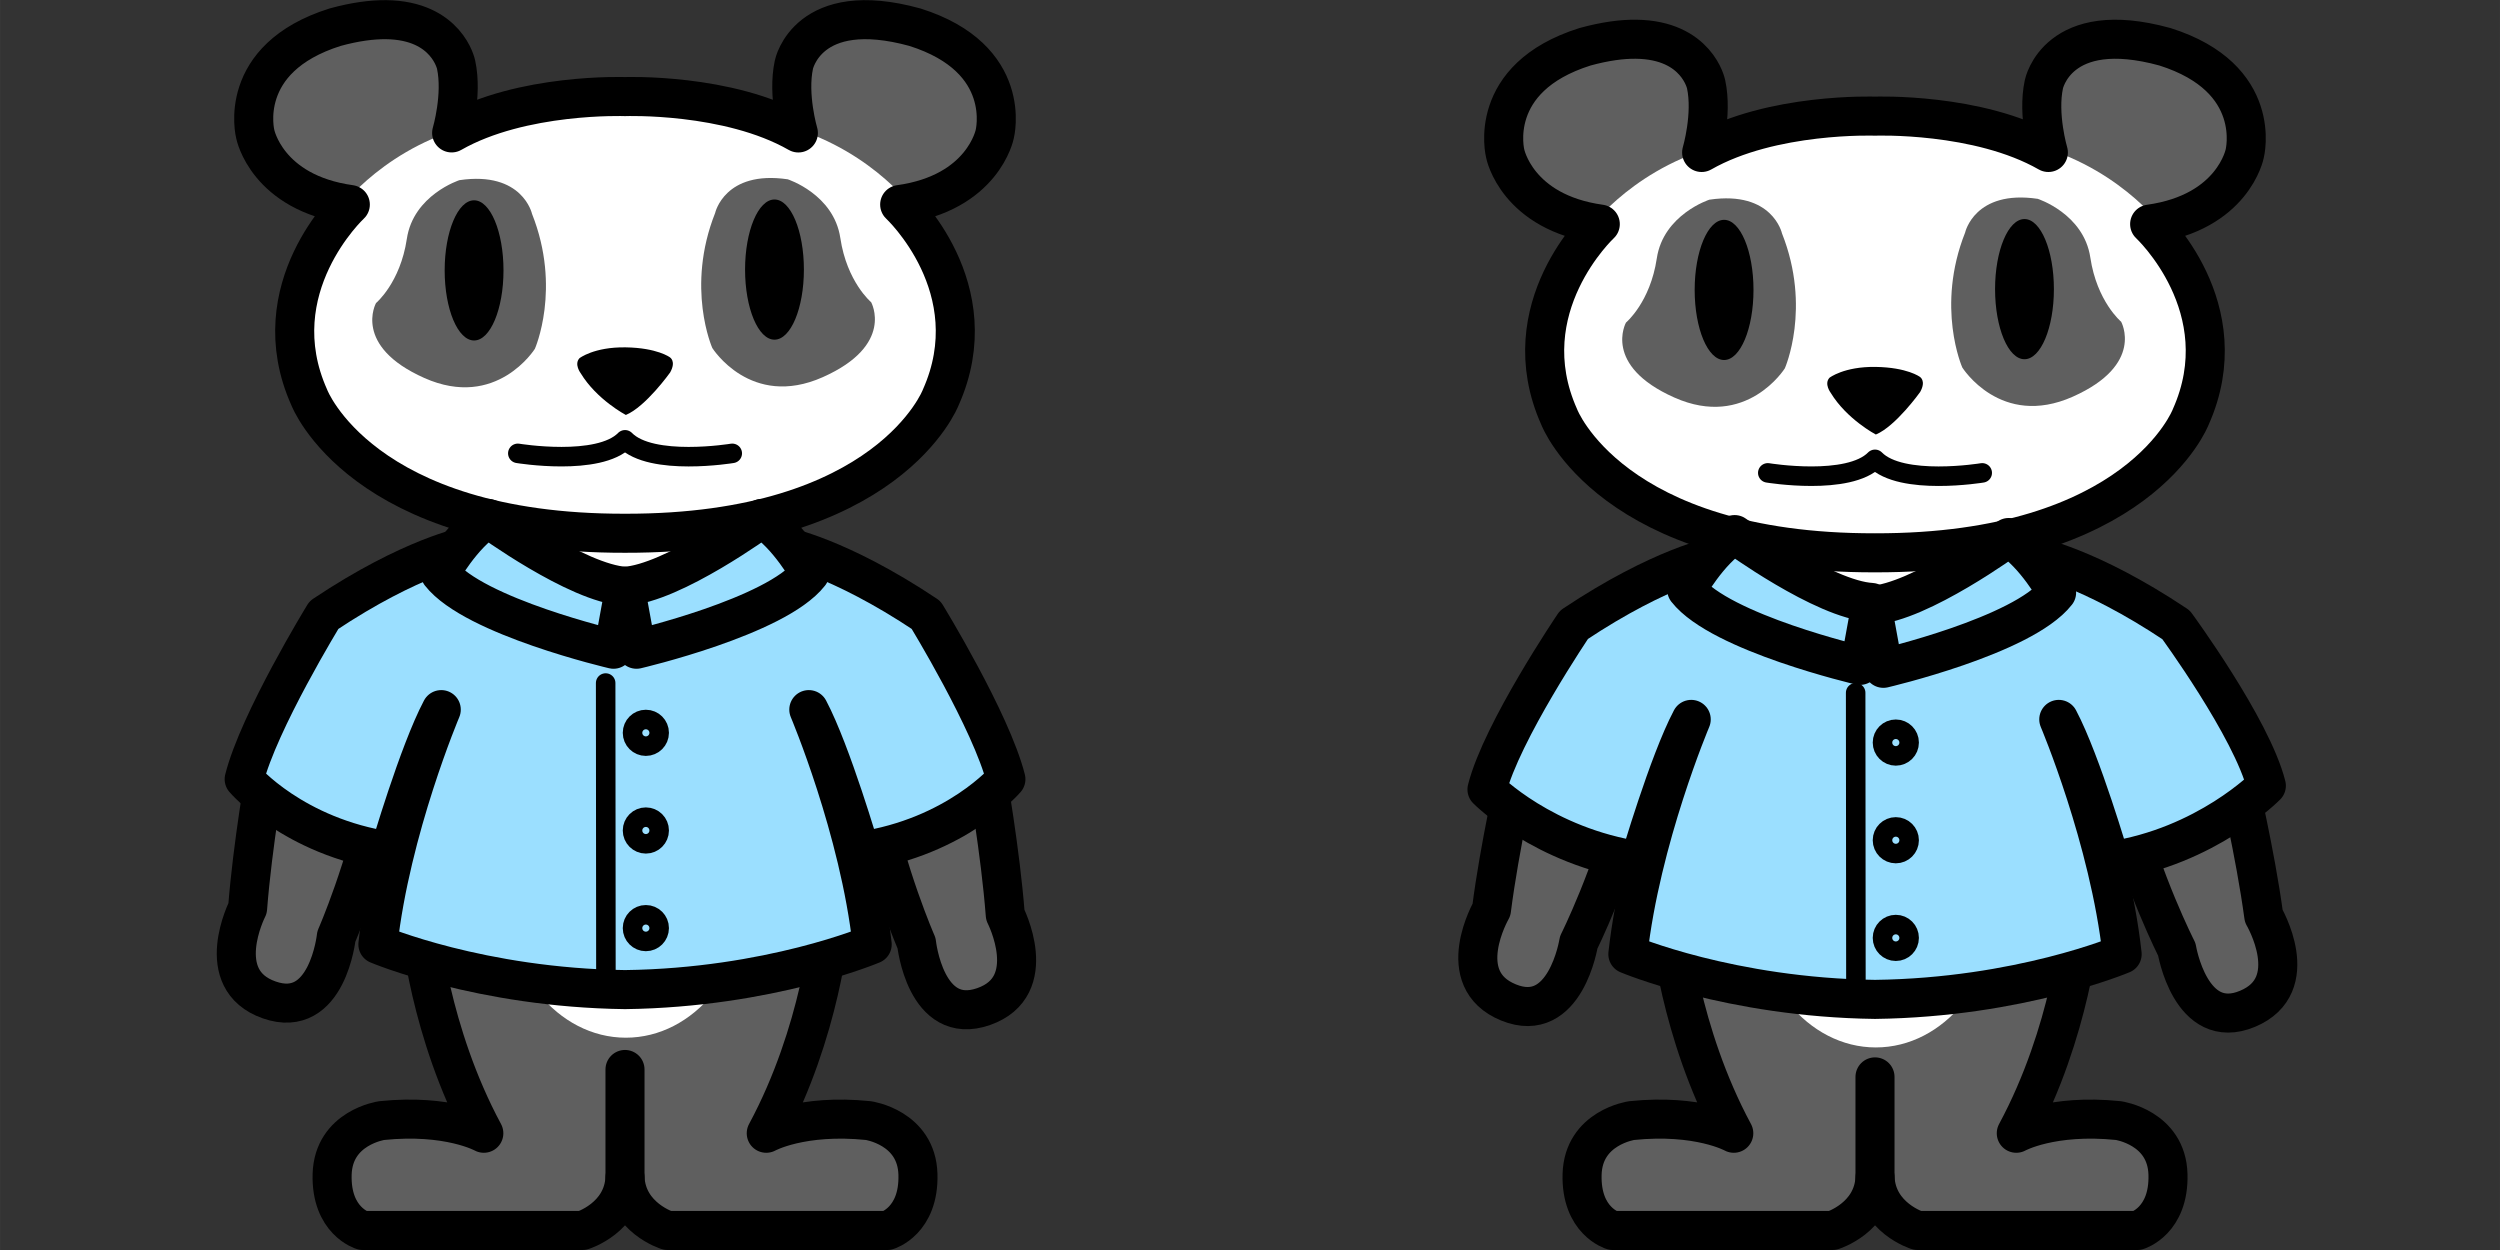 <?xml version="1.0" encoding="UTF-8" standalone="no"?>
<!-- Created with Inkscape (http://www.inkscape.org/) -->

<svg
   width="256"
   height="128"
   viewBox="0 0 67.733 33.867"
   version="1.1"
   id="svg5"
   inkscape:version="1.1 (1:1.1+202105261517+ce6663b3b7)"
   sodipodi:docname="panda.svg"
   inkscape:export-filename="/home/victor/Projects/board-game/data/img/char/panda.png"
   inkscape:export-xdpi="96"
   inkscape:export-ydpi="96"
   xmlns:inkscape="http://www.inkscape.org/namespaces/inkscape"
   xmlns:sodipodi="http://sodipodi.sourceforge.net/DTD/sodipodi-0.dtd"
   xmlns="http://www.w3.org/2000/svg"
   xmlns:svg="http://www.w3.org/2000/svg">
  <rect x="0" y="0" width="67.733" height="33.867" fill="#333333" stroke="none"/>
  <sodipodi:namedview
     id="namedview7"
     pagecolor="#ffffff"
     bordercolor="#111111"
     borderopacity="1"
     inkscape:pageshadow="0"
     inkscape:pageopacity="0"
     inkscape:pagecheckerboard="1"
     inkscape:document-units="px"
     showgrid="false"
     units="px"
     width="256px"
     inkscape:snap-global="false"
     inkscape:zoom="1"
     inkscape:cx="176.5"
     inkscape:cy="65.5"
     inkscape:window-width="1920"
     inkscape:window-height="1015"
     inkscape:window-x="0"
     inkscape:window-y="0"
     inkscape:window-maximized="1"
     inkscape:current-layer="layer1" />
  <defs
     id="defs2">
    <clipPath
       clipPathUnits="userSpaceOnUse"
       id="clipPath8305">
      <path
         style="fill:#35597d;fill-opacity:1;stroke:none;stroke-width:1.058;stroke-linecap:round;stroke-linejoin:round;stroke-miterlimit:4;stroke-dasharray:none;stroke-opacity:1"
         d="m 13.667,17.336 -1.688,0.427 -0.541,6.079 -1.584,0.175 c 0,0 0.267,4.713 7.394,4.688 7.127,-0.024 7.48,-4.576 7.48,-4.576 l -2.107,-0.346 -0.19,-5.961 -1.85,-0.698 -0.355,6.426 c 0,0 -3.048,-0.404 -6.352,0.042 z"
         id="path8307" />
    </clipPath>
  </defs>
  <g
     inkscape:label="Layer 1"
     inkscape:groupmode="layer"
     id="layer1"
     sodipodi:insensitive="true"
     style="display:none">
    <rect
       style="fill:#000000;fill-opacity:0.21;stroke:none;stroke-width:1.058;stroke-linecap:round;stroke-linejoin:round"
       id="rect1213"
       width="33.867"
       height="33.867"
       x="33.867"
       y="0" />
  </g>
  <g
     inkscape:groupmode="layer"
     id="layer2"
     inkscape:label="Layer 2">
    <rect
       style="fill:#ffffff;fill-opacity:1;stroke:none;stroke-width:1.058;stroke-linecap:round;stroke-linejoin:round"
       id="rect1341"
       width="6.516"
       height="4.181"
       x="13.803"
       y="13.069" />
    <path
       style="fill:#5f5f5f;stroke:#000000;stroke-width:1.058;stroke-linecap:round;stroke-linejoin:round;stroke-opacity:1;fill-opacity:1"
       d="m 26.737,20.999 c 0,0 0.366,2.064 0.499,3.789 0,0 0.99,1.933 -0.587,2.484 -1.577,0.552 -1.817,-1.719 -1.817,-1.719 0,0 -0.823,-1.874 -1.243,-4.041 z"
       id="path1043" />
    <path
       id="path1065"
       style="fill:#ffffff;fill-opacity:1;stroke:none;stroke-width:1.058;stroke-linecap:round;stroke-linejoin:round"
       d="M 10.463,0.533 C 10.081,0.529 9.624,0.587 9.078,0.737 6.387,1.585 6.915,3.632 6.915,3.632 c 0,0 0.308,1.594 2.576,1.91 0,0 -2.439,2.265 -1.112,5.228 0,0 1.413,3.691 8.554,3.678 7.141,0.013 8.554,-3.678 8.554,-3.678 1.327,-2.963 -1.112,-5.228 -1.112,-5.228 2.268,-0.316 2.576,-1.91 2.576,-1.91 0,0 0.528,-2.047 -2.163,-2.895 C 21.876,-0.064 21.509,1.752 21.509,1.752 21.329,2.585 21.63,3.602 21.63,3.602 19.728,2.514 16.933,2.617 16.933,2.617 c 0,0 -2.795,-0.103 -4.697,0.984 0,0 0.301,-1.017 0.121,-1.849 0,0 -0.242,-1.199 -1.895,-1.219 z" />
    <path
       style="fill:#5f5f5f;fill-opacity:1;stroke:none;stroke-width:1.058;stroke-linecap:round;stroke-linejoin:round"
       d="m 21.339,4.857 c 0,0 1.25,0.401 1.428,1.592 0.178,1.191 0.835,1.739 0.835,1.739 0,0 0.644,1.162 -1.311,2.031 -1.955,0.869 -2.993,-0.791 -2.993,-0.791 0,0 -0.725,-1.634 0.077,-3.657 0,0 0.256,-1.165 1.965,-0.913 z"
       id="path5349" />
    <path
       style="fill:#5f5f5f;fill-opacity:1;stroke:none;stroke-width:1.058;stroke-linecap:round;stroke-linejoin:round"
       d="m 12.45,4.88 c 0,0 -1.25,0.401 -1.428,1.592 -0.178,1.191 -0.835,1.739 -0.835,1.739 0,0 -0.644,1.162 1.311,2.031 1.955,0.869 2.993,-0.791 2.993,-0.791 0,0 0.725,-1.634 -0.077,-3.657 0,0 -0.256,-1.165 -1.965,-0.913 z"
       id="path5249" />
    <ellipse
       style="fill:#000000;fill-opacity:1;stroke:none;stroke-width:1.058;stroke-linecap:round;stroke-linejoin:round"
       id="path4857"
       cx="12.844"
       cy="7.326"
       rx="0.797"
       ry="1.899" />
    <ellipse
       style="fill:#000000;fill-opacity:1;stroke:none;stroke-width:1.058;stroke-linecap:round;stroke-linejoin:round"
       id="ellipse5005"
       cx="20.983"
       cy="7.304"
       rx="0.797"
       ry="1.899" />
    <path
       style="fill:#5f5f5f;fill-opacity:1;stroke:none;stroke-width:1.058;stroke-linecap:round;stroke-linejoin:round"
       d="m 9.108,5.773 c 0,0 1.106,-1.619 3.39,-2.299 0,0 0.344,-1.241 -0.162,-2.152 0,0 -0.646,-1.814 -3.573,-0.441 C 5.835,2.255 7.147,4.079 7.147,4.079 c 0,0 0.32,0.894 1.961,1.694 z"
       id="path5040" />
    <path
       style="fill:#5f5f5f;fill-opacity:1;stroke:none;stroke-width:1.058;stroke-linecap:round;stroke-linejoin:round"
       d="m 24.821,5.747 c 0,0 -1.106,-1.619 -3.39,-2.299 0,0 -0.344,-1.241 0.162,-2.152 0,0 0.646,-1.814 3.573,-0.441 2.927,1.373 1.615,3.198 1.615,3.198 0,0 -0.32,0.894 -1.961,1.694 z"
       id="path5214" />
    <path
       id="path5176"
       style="fill:none;fill-opacity:1;stroke:#000000;stroke-width:1.058;stroke-linecap:round;stroke-linejoin:round"
       d="M 10.463,0.533 C 10.081,0.529 9.624,0.587 9.078,0.737 6.387,1.585 6.915,3.632 6.915,3.632 c 0,0 0.308,1.594 2.576,1.91 0,0 -2.439,2.265 -1.112,5.228 0,0 1.413,3.691 8.554,3.678 7.141,0.013 8.554,-3.678 8.554,-3.678 1.327,-2.963 -1.112,-5.228 -1.112,-5.228 2.268,-0.316 2.576,-1.91 2.576,-1.91 0,0 0.528,-2.047 -2.163,-2.895 C 21.876,-0.064 21.509,1.752 21.509,1.752 21.329,2.585 21.63,3.602 21.63,3.602 19.728,2.514 16.933,2.617 16.933,2.617 c 0,0 -2.795,-0.103 -4.697,0.984 0,0 0.301,-1.017 0.121,-1.849 0,0 -0.242,-1.199 -1.895,-1.219 z" />
    <path
       style="fill:#000000;fill-opacity:1;stroke:none;stroke-width:1.058;stroke-linecap:round;stroke-linejoin:round"
       d="m 15.698,9.706 c 0,0 0.393,-0.308 1.252,-0.295 0.858,0.013 1.198,0.269 1.198,0.269 0,0 0.18,0.104 0.008,0.411 0,0 -0.661,0.928 -1.2,1.152 0,0 -0.788,-0.413 -1.224,-1.131 0,0 -0.184,-0.243 -0.033,-0.406 z"
       id="path5717"
       sodipodi:nodetypes="cscccccc" />
    <path
       style="fill:none;fill-opacity:1;stroke:#000000;stroke-width:0.529;stroke-linecap:round;stroke-linejoin:round;stroke-miterlimit:4;stroke-dasharray:none;stroke-opacity:1"
       d="m 14.029,12.283 c 0,0 2.192,0.362 2.905,-0.367 0.713,0.73 2.905,0.367 2.905,0.367"
       id="path6708"
       sodipodi:nodetypes="ccc" />
    <path
       id="path8401"
       style="fill:#5f5f5f;fill-opacity:1;stroke:#000000;stroke-width:1.058;stroke-linecap:round;stroke-linejoin:round;stroke-miterlimit:4;stroke-dasharray:none;stroke-opacity:1"
       d="m 11.38,25.085 c 0,0 0.247,2.869 1.728,5.619 0,0 -0.956,-0.531 -2.768,-0.343 0,0 -1.306,0.186 -1.342,1.455 -0.036,1.269 0.83,1.522 0.83,1.522 H 15.781 c 0,0 1.105,-0.34 1.152,-1.439 0.047,1.098 1.152,1.439 1.152,1.439 h 5.955 c 0,0 0.866,-0.254 0.83,-1.522 -0.036,-1.269 -1.342,-1.455 -1.342,-1.455 -1.813,-0.187 -2.768,0.343 -2.768,0.343 1.481,-2.749 1.728,-5.619 1.728,-5.619 z"
       sodipodi:nodetypes="cccscccccscccc" />
    <path
       style="fill:#5f5f5f;stroke:#000000;stroke-width:1.058;stroke-linecap:round;stroke-linejoin:round;stroke-opacity:1;fill-opacity:1"
       d="m 7.207,20.819 c 0,0 -0.366,2.064 -0.499,3.789 0,0 -0.99,1.933 0.587,2.484 1.577,0.552 1.817,-1.719 1.817,-1.719 0,0 0.823,-1.874 1.243,-4.041 z"
       id="path961" />
    <ellipse
       style="fill:#ffffff;fill-opacity:1;stroke:none;stroke-width:1.058;stroke-linecap:round;stroke-linejoin:round"
       id="path1149"
       cx="16.956"
       cy="24.048"
       rx="3.336"
       ry="4.067" />
    <path
       id="path7992"
       style="fill:#9bdfff;fill-opacity:1;stroke:#000000;stroke-width:1.058;stroke-linecap:round;stroke-linejoin:round;stroke-miterlimit:4;stroke-dasharray:none;stroke-opacity:1"
       d="m 12.644,14.801 c 0,0 -1.485,0.272 -3.866,1.861 0,0 -1.769,2.885 -2.163,4.449 0,0 1.33,1.561 3.943,1.953 0,0 0.778,-2.667 1.397,-3.838 0,0 -1.369,3.23 -1.717,6.361 0,0 2.774,1.175 6.696,1.225 3.922,-0.05 6.696,-1.225 6.696,-1.225 -0.348,-3.131 -1.717,-6.361 -1.717,-6.361 0.619,1.171 1.397,3.838 1.397,3.838 2.613,-0.392 3.943,-1.953 3.943,-1.953 -0.394,-1.563 -2.163,-4.449 -2.163,-4.449 -2.381,-1.59 -3.866,-1.861 -3.866,-1.861 l -4.29,2.571 z" />
    <path
       style="fill:#9bdfff;fill-opacity:1;stroke:#000000;stroke-width:1.058;stroke-linecap:round;stroke-linejoin:round;stroke-miterlimit:4;stroke-dasharray:none;stroke-opacity:1"
       d="m 13.227,14.046 c 0,0 2.416,1.766 3.706,1.838 l -0.311,1.706 c 0,0 -3.777,-0.881 -4.693,-2.051 0,0 0.592,-1.065 1.298,-1.493 z"
       id="path7224" />
    <path
       style="fill:#ffffff;fill-opacity:1;stroke:#000000;stroke-width:1.058;stroke-linecap:round;stroke-linejoin:round;stroke-miterlimit:4;stroke-dasharray:none;stroke-opacity:1"
       d="M 16.933,31.911 V 28.976"
       id="path9631"
       sodipodi:nodetypes="cc" />
    <path
       style="fill:#9bdfff;fill-opacity:1;stroke:#000000;stroke-width:1.058;stroke-linecap:round;stroke-linejoin:round;stroke-miterlimit:4;stroke-dasharray:none;stroke-opacity:1"
       d="m 20.639,14.046 c 0,0 -2.416,1.766 -3.706,1.838 l 0.311,1.706 c 0,0 3.777,-0.881 4.693,-2.051 0,0 -0.592,-1.065 -1.298,-1.493 z"
       id="path10656" />
    <path
       style="fill:#5f5f5f;fill-opacity:1;stroke:#000000;stroke-width:0.529;stroke-linecap:round;stroke-linejoin:round;stroke-miterlimit:4;stroke-dasharray:none;stroke-opacity:1"
       d="m 16.409,18.506 0.007,8.043"
       id="path1672" />
    <circle
       style="fill:none;fill-opacity:1;stroke:#000000;stroke-width:0.529;stroke-linecap:round;stroke-linejoin:round;stroke-miterlimit:4;stroke-dasharray:none;stroke-opacity:1"
       id="path1776"
       cx="17.498"
       cy="19.855"
       r="0.361" />
    <circle
       style="fill:none;fill-opacity:1;stroke:#000000;stroke-width:0.529;stroke-linecap:round;stroke-linejoin:round;stroke-miterlimit:4;stroke-dasharray:none;stroke-opacity:1"
       id="circle1880"
       cx="17.498"
       cy="22.501"
       r="0.361" />
    <circle
       style="fill:none;fill-opacity:1;stroke:#000000;stroke-width:0.529;stroke-linecap:round;stroke-linejoin:round;stroke-miterlimit:4;stroke-dasharray:none;stroke-opacity:1"
       id="circle1882"
       cx="17.498"
       cy="25.146"
       r="0.361" />
    <rect
       style="fill:#ffffff;fill-opacity:1;stroke:none;stroke-width:1.058;stroke-linecap:round;stroke-linejoin:round"
       id="rect1884"
       width="6.516"
       height="4.181"
       x="47.67"
       y="13.334" />
    <path
       style="fill:#5f5f5f;fill-opacity:1;stroke:#000000;stroke-width:1.058;stroke-linecap:round;stroke-linejoin:round;stroke-opacity:1"
       d="m 60.616,21.065 c 0,0 0.485,2.039 0.717,3.754 0,0 1.1,1.872 -0.442,2.514 -1.543,0.642 -1.914,-1.611 -1.914,-1.611 0,0 -0.93,-1.823 -1.474,-3.963 z"
       id="path1886" />
    <path
       id="path1888"
       style="fill:#ffffff;fill-opacity:1;stroke:none;stroke-width:1.058;stroke-linecap:round;stroke-linejoin:round"
       d="m 44.329,1.063 c -0.382,-0.005 -0.838,0.054 -1.385,0.204 -2.691,0.847 -2.163,2.895 -2.163,2.895 0,0 0.308,1.594 2.576,1.91 0,0 -2.439,2.265 -1.112,5.228 0,0 1.413,3.691 8.554,3.678 7.141,0.013 8.554,-3.678 8.554,-3.678 1.327,-2.963 -1.112,-5.228 -1.112,-5.228 2.268,-0.316 2.576,-1.91 2.576,-1.91 0,0 0.528,-2.047 -2.163,-2.895 C 55.742,0.466 55.376,2.282 55.376,2.282 55.196,3.114 55.497,4.131 55.497,4.131 53.595,3.043 50.8,3.147 50.8,3.147 c 0,0 -2.795,-0.103 -4.697,0.984 0,0 0.301,-1.017 0.121,-1.849 0,0 -0.242,-1.199 -1.895,-1.219 z" />
    <path
       style="fill:#5f5f5f;fill-opacity:1;stroke:none;stroke-width:1.058;stroke-linecap:round;stroke-linejoin:round"
       d="m 55.206,5.386 c 0,0 1.25,0.401 1.428,1.592 0.178,1.191 0.835,1.739 0.835,1.739 0,0 0.644,1.162 -1.311,2.031 -1.955,0.869 -2.993,-0.791 -2.993,-0.791 0,0 -0.725,-1.634 0.077,-3.657 0,0 0.256,-1.165 1.965,-0.913 z"
       id="path1890" />
    <path
       style="fill:#5f5f5f;fill-opacity:1;stroke:none;stroke-width:1.058;stroke-linecap:round;stroke-linejoin:round"
       d="m 46.316,5.409 c 0,0 -1.25,0.401 -1.428,1.592 -0.178,1.191 -0.835,1.739 -0.835,1.739 0,0 -0.644,1.162 1.311,2.031 1.955,0.869 2.993,-0.791 2.993,-0.791 0,0 0.725,-1.634 -0.077,-3.657 0,0 -0.256,-1.165 -1.965,-0.913 z"
       id="path1892" />
    <ellipse
       style="fill:#000000;fill-opacity:1;stroke:none;stroke-width:1.058;stroke-linecap:round;stroke-linejoin:round"
       id="ellipse1894"
       cx="46.711"
       cy="7.855"
       rx="0.797"
       ry="1.899" />
    <ellipse
       style="fill:#000000;fill-opacity:1;stroke:none;stroke-width:1.058;stroke-linecap:round;stroke-linejoin:round"
       id="ellipse1896"
       cx="54.85"
       cy="7.834"
       rx="0.797"
       ry="1.899" />
    <path
       style="fill:#5f5f5f;fill-opacity:1;stroke:none;stroke-width:1.058;stroke-linecap:round;stroke-linejoin:round"
       d="m 42.975,6.302 c 0,0 1.106,-1.619 3.39,-2.299 0,0 0.344,-1.241 -0.162,-2.152 0,0 -0.646,-1.814 -3.573,-0.441 -2.927,1.373 -1.615,3.198 -1.615,3.198 0,0 0.32,0.894 1.961,1.694 z"
       id="path1898" />
    <path
       style="fill:#5f5f5f;fill-opacity:1;stroke:none;stroke-width:1.058;stroke-linecap:round;stroke-linejoin:round"
       d="m 58.687,6.276 c 0,0 -1.106,-1.619 -3.39,-2.299 0,0 -0.344,-1.241 0.162,-2.152 0,0 0.646,-1.814 3.573,-0.441 2.927,1.373 1.615,3.198 1.615,3.198 0,0 -0.32,0.894 -1.961,1.694 z"
       id="path1900" />
    <path
       id="path1902"
       style="fill:none;fill-opacity:1;stroke:#000000;stroke-width:1.058;stroke-linecap:round;stroke-linejoin:round"
       d="m 44.329,1.063 c -0.382,-0.005 -0.838,0.054 -1.385,0.204 -2.691,0.847 -2.163,2.895 -2.163,2.895 0,0 0.308,1.594 2.576,1.91 0,0 -2.439,2.265 -1.112,5.228 0,0 1.413,3.691 8.554,3.678 7.141,0.013 8.554,-3.678 8.554,-3.678 1.327,-2.963 -1.112,-5.228 -1.112,-5.228 2.268,-0.316 2.576,-1.91 2.576,-1.91 0,0 0.528,-2.047 -2.163,-2.895 C 55.742,0.466 55.376,2.282 55.376,2.282 55.196,3.114 55.497,4.131 55.497,4.131 53.595,3.043 50.8,3.147 50.8,3.147 c 0,0 -2.795,-0.103 -4.697,0.984 0,0 0.301,-1.017 0.121,-1.849 0,0 -0.242,-1.199 -1.895,-1.219 z" />
    <path
       style="fill:#000000;fill-opacity:1;stroke:none;stroke-width:1.058;stroke-linecap:round;stroke-linejoin:round"
       d="m 49.565,10.236 c 0,0 0.393,-0.308 1.252,-0.295 0.858,0.013 1.198,0.269 1.198,0.269 0,0 0.18,0.104 0.008,0.411 0,0 -0.661,0.928 -1.2,1.152 0,0 -0.788,-0.413 -1.224,-1.131 0,0 -0.184,-0.243 -0.033,-0.406 z"
       id="path1904"
       sodipodi:nodetypes="cscccccc" />
    <path
       style="fill:none;fill-opacity:1;stroke:#000000;stroke-width:0.529;stroke-linecap:round;stroke-linejoin:round;stroke-miterlimit:4;stroke-dasharray:none;stroke-opacity:1"
       d="m 47.895,12.812 c 0,0 2.192,0.362 2.905,-0.367 0.713,0.73 2.905,0.367 2.905,0.367"
       id="path1906"
       sodipodi:nodetypes="ccc" />
    <path
       id="path1908"
       style="fill:#5f5f5f;fill-opacity:1;stroke:#000000;stroke-width:1.058;stroke-linecap:round;stroke-linejoin:round;stroke-miterlimit:4;stroke-dasharray:none;stroke-opacity:1"
       d="m 45.246,25.085 c 0,0 0.247,2.869 1.728,5.619 0,0 -0.956,-0.531 -2.768,-0.343 0,0 -1.306,0.186 -1.342,1.455 -0.036,1.269 0.83,1.522 0.83,1.522 h 5.955 c 0,0 1.105,-0.34 1.152,-1.439 0.047,1.098 1.152,1.439 1.152,1.439 h 5.955 c 0,0 0.866,-0.254 0.83,-1.522 -0.036,-1.269 -1.342,-1.455 -1.342,-1.455 -1.813,-0.187 -2.768,0.343 -2.768,0.343 1.481,-2.749 1.728,-5.619 1.728,-5.619 z"
       sodipodi:nodetypes="cccscccccscccc" />
    <path
       style="fill:#5f5f5f;fill-opacity:1;stroke:#000000;stroke-width:1.058;stroke-linecap:round;stroke-linejoin:round;stroke-opacity:1"
       d="m 41.097,20.89 c 0,0 -0.469,2.043 -0.688,3.759 0,0 -1.086,1.881 0.462,2.511 1.547,0.63 1.901,-1.626 1.901,-1.626 0,0 0.916,-1.83 1.444,-3.974 z"
       id="path1910" />
    <ellipse
       style="fill:#ffffff;fill-opacity:1;stroke:none;stroke-width:1.058;stroke-linecap:round;stroke-linejoin:round"
       id="ellipse1912"
       cx="50.822"
       cy="24.312"
       rx="3.336"
       ry="4.067" />
    <path
       id="path1914"
       style="fill:#9bdfff;fill-opacity:1;stroke:#000000;stroke-width:1.058;stroke-linecap:round;stroke-linejoin:round;stroke-miterlimit:4;stroke-dasharray:none;stroke-opacity:1"
       d="m 46.51,15.066 c 0,0 -1.485,0.272 -3.866,1.861 0,0 -1.963,2.899 -2.357,4.462 0,0 1.524,1.548 4.137,1.94 0,0 0.778,-2.667 1.397,-3.838 0,0 -1.369,3.23 -1.717,6.361 0,0 2.774,1.175 6.696,1.225 3.922,-0.05 6.696,-1.225 6.696,-1.225 -0.348,-3.131 -1.717,-6.361 -1.717,-6.361 0.619,1.171 1.397,3.838 1.397,3.838 2.613,-0.392 4.227,-2.041 4.227,-2.041 -0.394,-1.563 -2.447,-4.36 -2.447,-4.36 -2.381,-1.59 -3.866,-1.861 -3.866,-1.861 l -4.29,2.571 z"
       sodipodi:nodetypes="ccccccccccccccc" />
    <path
       style="fill:#9bdfff;fill-opacity:1;stroke:#000000;stroke-width:1.058;stroke-linecap:round;stroke-linejoin:round;stroke-miterlimit:4;stroke-dasharray:none;stroke-opacity:1"
       d="m 46.997,14.484 c 0,0 2.416,1.766 3.706,1.838 l -0.311,1.706 c 0,0 -3.777,-0.881 -4.693,-2.051 0,0 0.592,-1.065 1.298,-1.493 z"
       id="path1916" />
    <path
       style="fill:#ffffff;fill-opacity:1;stroke:#000000;stroke-width:1.058;stroke-linecap:round;stroke-linejoin:round;stroke-miterlimit:4;stroke-dasharray:none;stroke-opacity:1"
       d="M 50.8,31.941 V 29.177"
       id="path1918"
       sodipodi:nodetypes="cc" />
    <path
       style="fill:#9bdfff;fill-opacity:1;stroke:#000000;stroke-width:1.058;stroke-linecap:round;stroke-linejoin:round;stroke-miterlimit:4;stroke-dasharray:none;stroke-opacity:1"
       d="m 54.422,14.563 c 0,0 -2.416,1.766 -3.706,1.838 l 0.311,1.706 c 0,0 3.777,-0.881 4.693,-2.051 0,0 -0.592,-1.065 -1.298,-1.493 z"
       id="path1920" />
    <path
       style="fill:#5f5f5f;fill-opacity:1;stroke:#000000;stroke-width:0.529;stroke-linecap:round;stroke-linejoin:round;stroke-miterlimit:4;stroke-dasharray:none;stroke-opacity:1"
       d="m 50.276,18.77 0.007,8.043"
       id="path1922" />
    <circle
       style="fill:none;fill-opacity:1;stroke:#000000;stroke-width:0.529;stroke-linecap:round;stroke-linejoin:round;stroke-miterlimit:4;stroke-dasharray:none;stroke-opacity:1"
       id="circle1924"
       cx="51.364"
       cy="20.119"
       r="0.361" />
    <circle
       style="fill:none;fill-opacity:1;stroke:#000000;stroke-width:0.529;stroke-linecap:round;stroke-linejoin:round;stroke-miterlimit:4;stroke-dasharray:none;stroke-opacity:1"
       id="circle1926"
       cx="51.364"
       cy="22.765"
       r="0.361" />
    <circle
       style="fill:none;fill-opacity:1;stroke:#000000;stroke-width:0.529;stroke-linecap:round;stroke-linejoin:round;stroke-miterlimit:4;stroke-dasharray:none;stroke-opacity:1"
       id="circle1928"
       cx="51.364"
       cy="25.411"
       r="0.361" />
  </g>
</svg>
